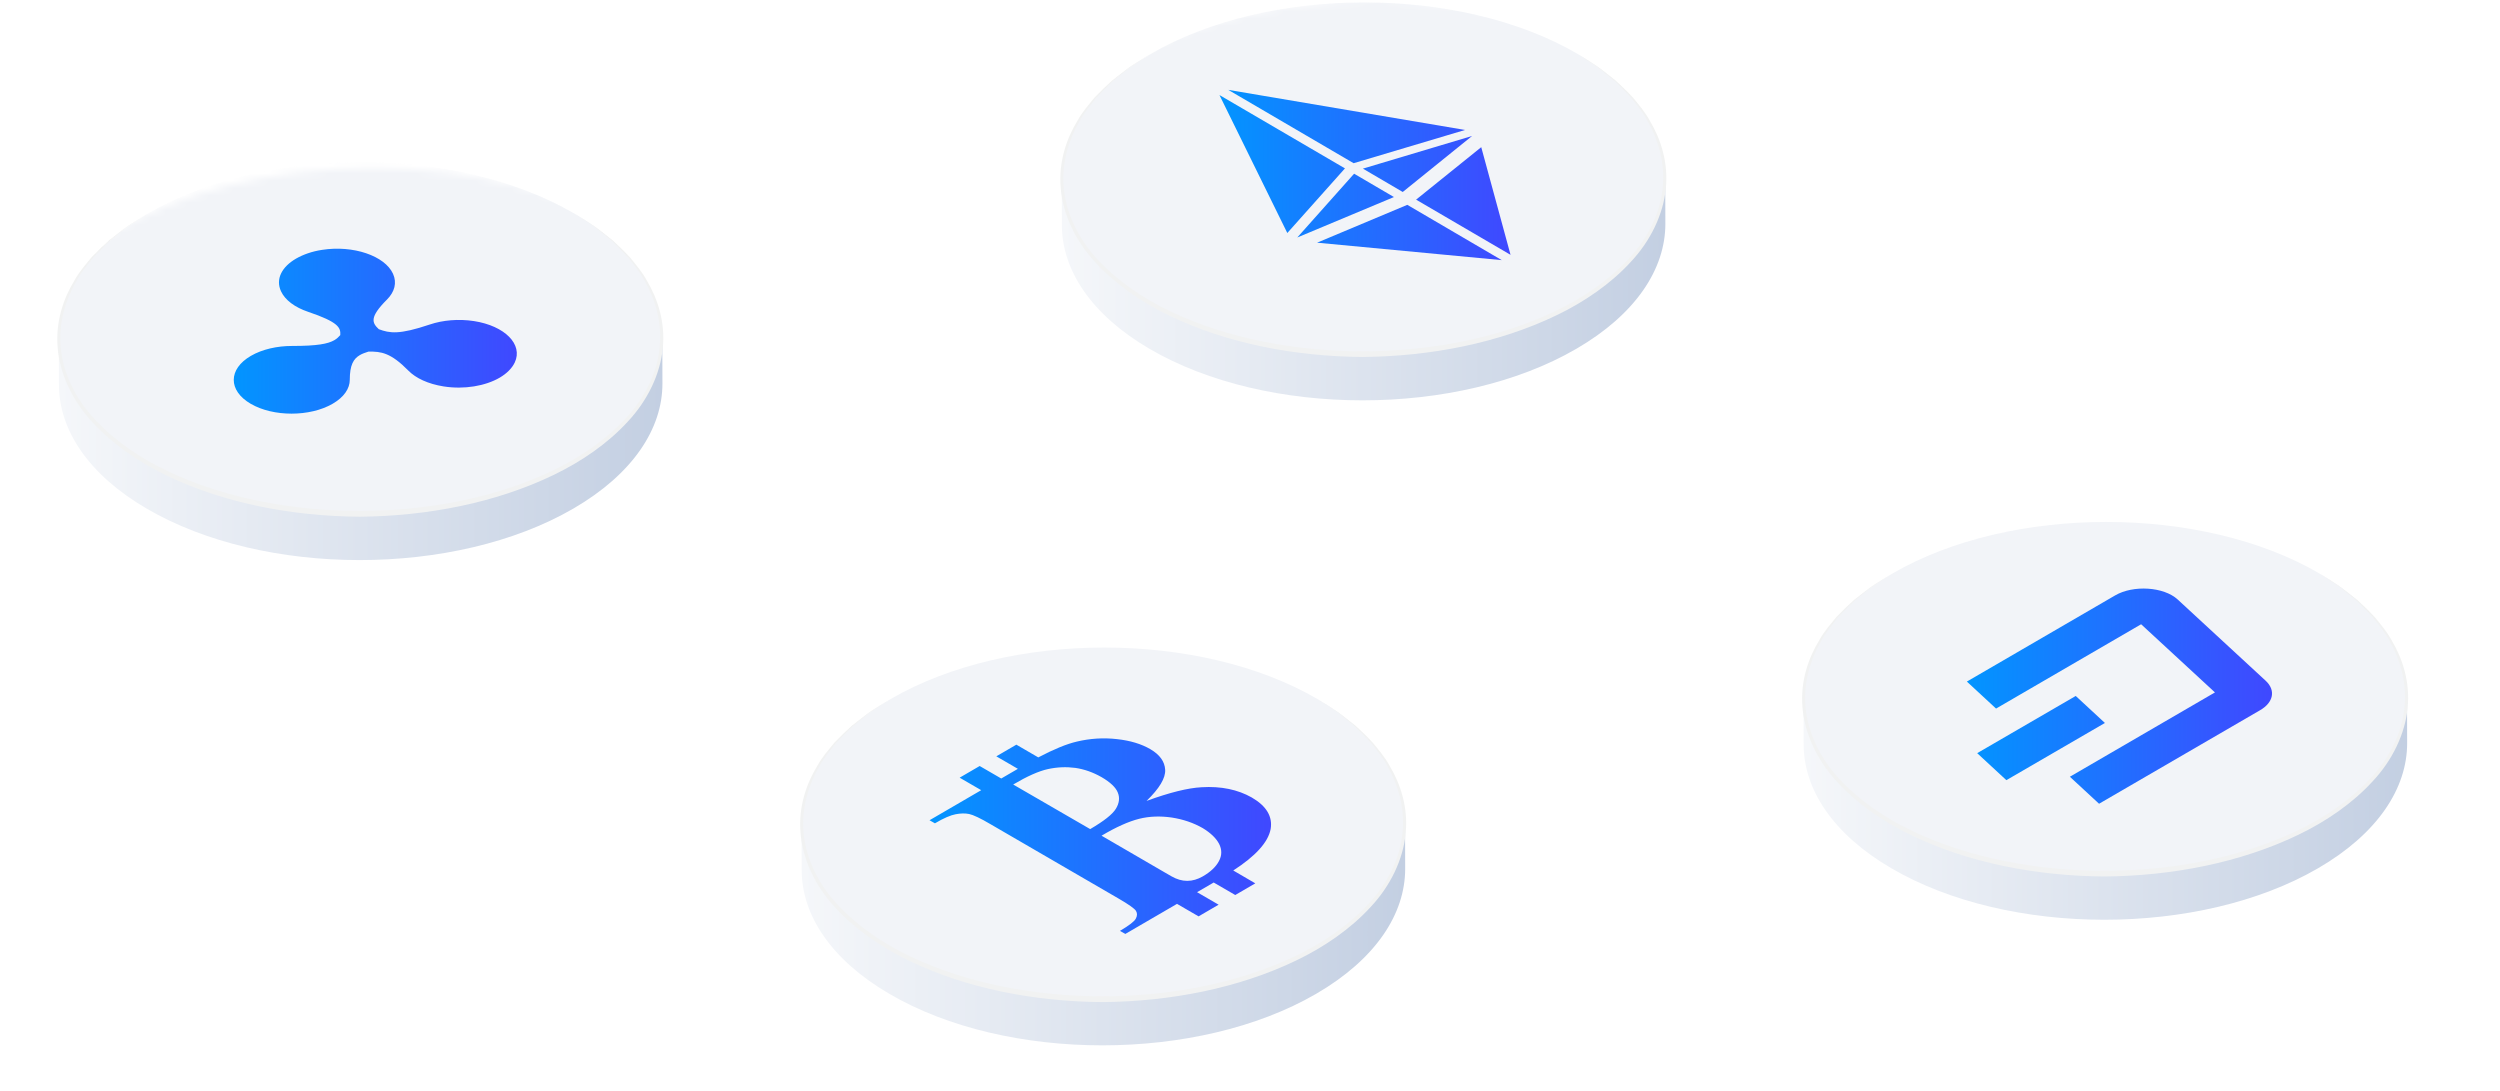 <svg width="339" height="148" viewBox="0 0 339 148" fill="none" xmlns="http://www.w3.org/2000/svg">
<mask id="mask0" mask-type="alpha" maskUnits="userSpaceOnUse" x="0" y="22" width="102" height="62">
<path d="M50.53 83.867C78.436 83.867 101.059 70.193 101.059 53.324C101.059 36.456 78.436 22.782 50.53 22.782C22.623 22.782 0 36.456 0 53.324C0 70.193 22.623 83.867 50.53 83.867Z" fill="url(#paint0_radial)"/>
</mask>
<g mask="url(#mask0)">
<g filter="url(#filter0_f)">
<path d="M57.284 70.891C71.498 70.891 83.021 65.655 83.021 59.195C83.021 52.735 71.498 47.498 57.284 47.498C43.071 47.498 31.548 52.735 31.548 59.195C31.548 65.655 43.071 70.891 57.284 70.891Z" fill="#020E14"/>
</g>
<path d="M89.81 45.727L89.826 51.98C89.842 58.12 85.822 64.277 77.75 68.962C61.717 78.269 35.801 78.284 19.879 68.962C11.966 64.341 8.009 58.28 7.993 52.203L7.978 45.951C7.993 52.012 11.95 58.072 19.863 62.709C35.785 72.016 61.701 72.016 77.734 62.709C85.79 58.024 89.826 51.868 89.81 45.727Z" fill="url(#paint1_linear)"/>
<path d="M20.035 28.97C36.067 19.663 61.968 19.663 77.905 28.97C93.827 38.276 93.748 53.388 77.715 62.694C61.682 72.001 35.766 72.017 19.844 62.694C3.922 53.388 4.002 38.276 20.035 28.97Z" fill="#F2F4F8"/>
<path d="M77.907 28.97C77.907 28.97 78.384 29.274 79.306 29.85C79.751 30.154 80.338 30.474 80.958 30.937C81.578 31.417 82.277 31.977 83.072 32.584C83.802 33.272 84.629 34.024 85.439 34.919C86.202 35.862 87.076 36.854 87.743 38.101C89.173 40.5 90.238 43.698 89.872 47.216C89.539 50.702 87.823 54.316 85.09 57.21C82.404 60.137 78.845 62.599 74.999 64.438C67.182 68.196 57.95 69.987 48.765 70.067C39.581 70.003 30.333 68.228 22.531 64.454C18.654 62.583 15.158 60.137 12.457 57.178C9.756 54.236 8.087 50.622 7.817 47.12C7.515 43.602 8.628 40.42 10.089 38.037C10.773 36.79 11.663 35.815 12.425 34.871C13.268 33.992 14.078 33.224 14.825 32.552C15.619 31.945 16.334 31.385 16.954 30.905C17.59 30.442 18.162 30.122 18.622 29.834C19.528 29.258 20.021 28.954 20.021 28.954C20.021 28.954 19.544 29.274 18.638 29.866C18.193 30.17 17.621 30.506 17.002 30.969C16.398 31.465 15.699 32.025 14.92 32.648C14.205 33.336 13.395 34.12 12.584 34.999C11.853 35.958 10.979 36.934 10.328 38.181C8.945 40.564 7.929 43.666 8.23 47.072C8.516 50.462 10.153 53.98 12.823 56.827C15.46 59.689 18.924 62.087 22.785 63.91C30.508 67.572 39.676 69.267 48.765 69.283C57.854 69.267 67.023 67.556 74.729 63.91C78.622 62.072 82.039 59.721 84.724 56.858C87.425 54.028 89.11 50.542 89.443 47.152C89.809 43.746 88.84 40.628 87.489 38.229C86.853 36.982 86.011 35.99 85.264 35.031C84.47 34.136 83.659 33.368 82.96 32.664C82.182 32.025 81.483 31.465 80.895 30.985C80.275 30.506 79.703 30.17 79.258 29.866C78.384 29.29 77.907 28.97 77.907 28.97Z" fill="#F1F2F2"/>
<path d="M40.153 35.063C41.106 34.52 42.298 34.088 43.68 33.88C47.875 33.224 52.181 34.679 53.294 37.126C53.85 38.357 53.5 39.589 52.483 40.612C50.052 43.043 50.449 43.778 51.371 44.642C52.849 45.185 54.104 45.409 58.283 44.002C60.031 43.41 62.176 43.219 64.273 43.538C68.469 44.194 70.947 46.705 69.803 49.151C69.422 49.951 68.707 50.654 67.753 51.214C65.831 52.333 62.955 52.845 60.142 52.397C58.045 52.062 56.376 51.278 55.375 50.255C52.976 47.824 51.689 47.648 49.957 47.68C49.512 47.824 49.13 47.952 48.781 48.16C47.939 48.655 47.43 49.487 47.43 51.502C47.43 52.685 46.652 53.852 45.11 54.748C42.028 56.539 37.038 56.539 33.987 54.748C30.921 52.957 30.937 50.047 34.019 48.256C35.56 47.36 37.578 46.912 39.597 46.912C43.045 46.912 44.475 46.625 45.333 46.129C45.666 45.937 45.921 45.697 46.143 45.441C46.207 44.434 45.921 43.682 41.758 42.275C40.01 41.683 38.659 40.708 38.103 39.493C37.34 37.846 38.214 36.183 40.153 35.063Z" fill="url(#paint2_linear)"/>
</g>
<mask id="mask1" mask-type="alpha" maskUnits="userSpaceOnUse" x="101" y="86" width="102" height="62">
<path d="M151.816 147.363C179.723 147.363 202.346 133.689 202.346 116.821C202.346 99.953 179.723 86.278 151.816 86.278C123.909 86.278 101.286 99.953 101.286 116.821C101.286 133.689 123.909 147.363 151.816 147.363Z" fill="url(#paint3_radial)"/>
</mask>
<g mask="url(#mask1)">
<g filter="url(#filter1_f)">
<path d="M155.25 133.066C169.464 133.066 180.987 127.829 180.987 121.369C180.987 114.909 169.464 109.672 155.25 109.672C141.036 109.672 129.514 114.909 129.514 121.369C129.514 127.829 141.036 133.066 155.25 133.066Z" fill="#020E14"/>
</g>
<path d="M190.526 111.53L190.542 117.782C190.558 123.923 186.538 130.079 178.466 134.764C162.433 144.071 136.516 144.087 120.595 134.764C112.682 130.143 108.725 124.083 108.709 118.006L108.693 111.754C108.709 117.814 112.666 123.875 120.579 128.512C136.501 137.819 162.417 137.819 178.45 128.512C186.522 123.827 190.542 117.67 190.526 111.53Z" fill="url(#paint4_linear)"/>
<path d="M120.771 94.787C136.804 85.48 162.704 85.48 178.642 94.787C194.563 104.094 194.484 119.205 178.451 128.512C162.418 137.818 136.502 137.834 120.58 128.512C104.643 119.205 104.738 104.094 120.771 94.787Z" fill="#F2F4F8"/>
<path d="M178.64 94.788C178.64 94.788 179.117 95.092 180.038 95.668C180.483 95.971 181.071 96.291 181.691 96.755C182.31 97.235 183.01 97.794 183.804 98.402C184.535 99.09 185.361 99.841 186.172 100.737C186.934 101.68 187.808 102.671 188.476 103.919C189.906 106.317 190.97 109.516 190.605 113.033C190.271 116.519 188.555 120.133 185.822 123.028C183.137 125.954 179.577 128.417 175.732 130.256C167.914 134.013 158.682 135.804 149.498 135.884C140.314 135.82 131.066 134.045 123.264 130.272C119.387 128.401 115.891 125.954 113.19 122.996C110.488 120.053 108.82 116.44 108.55 112.938C108.248 109.42 109.36 106.237 110.822 103.855C111.505 102.607 112.395 101.632 113.158 100.689C114 99.809 114.81 99.041 115.557 98.37C116.352 97.762 117.067 97.203 117.686 96.723C118.322 96.259 118.894 95.939 119.355 95.651C120.261 95.076 120.753 94.772 120.753 94.772C120.753 94.772 120.276 95.092 119.371 95.683C118.926 95.987 118.354 96.323 117.734 96.787C117.13 97.282 116.431 97.842 115.652 98.466C114.937 99.153 114.127 99.937 113.317 100.817C112.586 101.776 111.712 102.751 111.06 103.999C109.678 106.381 108.661 109.484 108.963 112.89C109.249 116.28 110.886 119.798 113.555 122.644C116.193 125.506 119.657 127.905 123.518 129.728C131.24 133.39 140.409 135.085 149.498 135.101C158.587 135.085 167.755 133.374 175.462 129.728C179.355 127.889 182.771 125.538 185.457 122.676C188.158 119.846 189.842 116.36 190.176 112.97C190.541 109.563 189.572 106.445 188.221 104.047C187.586 102.799 186.744 101.808 185.997 100.848C185.202 99.953 184.392 99.185 183.693 98.482C182.914 97.842 182.215 97.282 181.627 96.803C181.007 96.323 180.435 95.987 179.99 95.683C179.117 95.108 178.64 94.788 178.64 94.788Z" fill="#F1F2F2"/>
<path d="M162.94 106.749C161.081 106.845 158.586 107.468 155.472 108.604C157.22 106.909 158.062 105.501 157.998 104.382C157.935 103.263 157.268 102.335 155.98 101.584C154.773 100.88 153.247 100.416 151.452 100.224C149.64 100.017 147.829 100.128 146.018 100.56C144.635 100.88 142.887 101.6 140.79 102.703L137.818 100.976L135.101 102.559L138.025 104.254L135.769 105.565L132.845 103.87L130.128 105.453L133.051 107.148L126.044 111.226L126.775 111.642C127.967 110.938 128.904 110.538 129.587 110.411C130.255 110.283 130.859 110.267 131.415 110.379C131.955 110.491 132.956 110.954 134.386 111.802L151.595 121.796C153.041 122.628 153.851 123.203 154.042 123.523C154.233 123.843 154.217 124.195 154.01 124.578C153.804 124.962 153.089 125.506 151.865 126.226L152.596 126.641L159.603 122.564L162.527 124.259L165.244 122.676L162.321 120.98L164.577 119.669L167.501 121.364L170.218 119.781L167.231 118.038C170.202 116.119 171.95 114.248 172.299 112.425C172.585 110.73 171.743 109.307 169.741 108.14C167.85 107.068 165.578 106.589 162.94 106.749ZM137.389 106.381C139.28 105.261 140.853 104.558 142.109 104.286C143.364 104.014 144.587 103.966 145.811 104.126C147.019 104.302 148.21 104.718 149.386 105.389C150.562 106.077 151.309 106.781 151.579 107.484C151.865 108.188 151.77 108.923 151.309 109.675C150.848 110.427 149.688 111.338 147.829 112.425L137.389 106.381ZM165.308 114.424C165.705 115.208 165.705 115.991 165.292 116.759C164.879 117.542 164.148 118.23 163.099 118.838C162.4 119.237 161.701 119.445 160.986 119.445C160.271 119.445 159.572 119.237 158.872 118.838L157.871 118.262L149.37 113.321C151.357 112.138 153.057 111.386 154.455 111.034C155.853 110.682 157.331 110.634 158.888 110.858C160.446 111.098 161.844 111.578 163.099 112.297C164.148 112.937 164.895 113.641 165.308 114.424Z" fill="url(#paint5_linear)"/>
</g>
<mask id="mask2" mask-type="alpha" maskUnits="userSpaceOnUse" x="136" y="0" width="102" height="62">
<path d="M186.683 61.085C214.59 61.085 237.213 47.41 237.213 30.542C237.213 13.674 214.59 0 186.683 0C158.776 0 136.153 13.674 136.153 30.542C136.153 47.41 158.776 61.085 186.683 61.085Z" fill="url(#paint6_radial)"/>
</mask>
<g mask="url(#mask2)">
<g filter="url(#filter2_f)">
<path d="M188.457 45.117C202.671 45.117 214.194 39.88 214.194 33.42C214.194 26.96 202.671 21.723 188.457 21.723C174.243 21.723 162.721 26.96 162.721 33.42C162.721 39.88 174.243 45.117 188.457 45.117Z" fill="#020E14"/>
</g>
<path d="M225.807 24.067L225.823 30.319C225.839 36.459 221.819 42.616 213.747 47.301C197.714 56.608 171.798 56.624 155.876 47.301C147.963 42.68 144.006 36.619 143.99 30.543L143.975 24.29C143.99 30.351 147.947 36.411 155.86 41.049C171.782 50.355 197.698 50.355 213.731 41.049C221.803 36.363 225.823 30.207 225.807 24.067Z" fill="url(#paint7_linear)"/>
<path d="M156.05 7.308C172.083 -1.998 197.984 -1.998 213.921 7.308C229.843 16.615 229.763 31.727 213.73 41.033C197.698 50.34 171.781 50.356 155.86 41.033C139.922 31.727 140.017 16.631 156.05 7.308Z" fill="#F2F4F8"/>
<path d="M213.919 7.309C213.919 7.309 214.396 7.613 215.317 8.189C215.762 8.492 216.35 8.812 216.97 9.276C217.59 9.756 218.289 10.315 219.083 10.923C219.814 11.611 220.641 12.362 221.451 13.258C222.214 14.201 223.088 15.193 223.755 16.44C225.185 18.838 226.25 22.037 225.884 25.555C225.55 29.041 223.834 32.654 221.101 35.549C218.416 38.475 214.857 40.938 211.011 42.777C203.193 46.535 193.962 48.325 184.777 48.406C175.593 48.342 166.345 46.566 158.543 42.793C154.666 40.922 151.17 38.475 148.469 35.517C145.768 32.575 144.099 28.961 143.829 25.459C143.527 21.941 144.639 18.759 146.101 16.376C146.785 15.129 147.674 14.153 148.437 13.21C149.279 12.33 150.09 11.563 150.836 10.891C151.631 10.283 152.346 9.724 152.966 9.244C153.601 8.78 154.173 8.46 154.634 8.173C155.54 7.597 156.032 7.293 156.032 7.293C156.032 7.293 155.556 7.613 154.65 8.205C154.205 8.508 153.633 8.844 153.013 9.308C152.41 9.804 151.71 10.363 150.932 10.987C150.217 11.675 149.406 12.458 148.596 13.338C147.865 14.297 146.991 15.273 146.34 16.52C144.957 18.902 143.94 22.005 144.242 25.411C144.528 28.801 146.165 32.319 148.834 35.181C151.472 38.044 154.936 40.442 158.797 42.265C166.52 45.927 175.688 47.622 184.777 47.638C193.866 47.622 203.035 45.911 210.741 42.265C214.634 40.426 218.05 38.075 220.736 35.213C223.437 32.383 225.121 28.897 225.455 25.507C225.821 22.101 224.851 18.982 223.501 16.584C222.865 15.336 222.023 14.345 221.276 13.386C220.482 12.49 219.671 11.723 218.972 11.019C218.193 10.379 217.494 9.82 216.906 9.34C216.287 8.86 215.715 8.524 215.27 8.221C214.396 7.629 213.919 7.309 213.919 7.309Z" fill="#F1F2F2"/>
<path d="M166.55 12.185L198.664 17.622L183.552 22.131L166.55 12.185ZM199.617 18.437L184.808 22.866L190.21 26.033L199.617 18.437ZM200.856 19.956L192.022 27.072L204.829 34.556L200.856 19.956ZM165.358 12.888L174.559 31.597L182.376 22.834L165.358 12.888ZM183.616 23.554L175.909 32.205L189.018 26.72L183.616 23.554ZM190.83 27.776L178.595 32.909L203.637 35.275L190.83 27.776Z" fill="url(#paint8_linear)"/>
</g>
<mask id="mask3" mask-type="alpha" maskUnits="userSpaceOnUse" x="237" y="69" width="102" height="62">
<path d="M287.97 130.653C315.877 130.653 338.5 116.979 338.5 100.111C338.5 83.243 315.877 69.569 287.97 69.569C260.063 69.569 237.44 83.243 237.44 100.111C237.44 116.979 260.063 130.653 287.97 130.653Z" fill="url(#paint9_radial)"/>
</mask>
<g mask="url(#mask3)">
<g filter="url(#filter3_f)">
<path d="M291.402 118.027C305.615 118.027 317.138 112.79 317.138 106.33C317.138 99.87 305.615 94.633 291.402 94.633C277.188 94.633 265.665 99.87 265.665 106.33C265.665 112.79 277.188 118.027 291.402 118.027Z" fill="#020E14"/>
</g>
<path d="M326.393 94.499L326.409 100.751C326.425 106.892 322.405 113.048 314.333 117.734C298.3 127.04 272.384 127.056 256.462 117.734C248.549 113.112 244.592 107.052 244.576 100.975L244.561 94.723C244.576 100.783 248.533 106.844 256.446 111.481C272.368 120.788 298.284 120.788 314.317 111.481C322.389 106.796 326.409 100.655 326.393 94.499Z" fill="url(#paint10_linear)"/>
<path d="M256.634 77.757C272.667 68.45 298.568 68.45 314.505 77.757C330.427 87.063 330.347 102.175 314.314 111.481C298.282 120.788 272.365 120.804 256.444 111.481C240.506 102.175 240.601 87.063 256.634 77.757Z" fill="#F2F4F8"/>
<path d="M314.505 77.757C314.505 77.757 314.982 78.06 315.903 78.636C316.348 78.94 316.936 79.26 317.556 79.724C318.176 80.203 318.875 80.763 319.669 81.371C320.4 82.058 321.226 82.81 322.037 83.705C322.8 84.649 323.674 85.64 324.341 86.887C325.771 89.286 326.836 92.484 326.47 96.002C326.136 99.488 324.42 103.102 321.687 105.996C319.002 108.923 315.443 111.385 311.597 113.224C303.779 116.982 294.547 118.773 285.363 118.853C276.179 118.789 266.931 117.014 259.129 113.24C255.252 111.369 251.756 108.923 249.055 105.964C246.353 103.022 244.685 99.408 244.415 95.906C244.113 92.388 245.225 89.206 246.687 86.823C247.37 85.576 248.26 84.601 249.023 83.657C249.865 82.778 250.676 82.01 251.422 81.338C252.217 80.731 252.932 80.171 253.552 79.692C254.187 79.228 254.759 78.908 255.22 78.62C256.126 78.044 256.618 77.741 256.618 77.741C256.618 77.741 256.142 78.06 255.236 78.652C254.791 78.956 254.219 79.292 253.599 79.755C252.995 80.251 252.296 80.811 251.518 81.434C250.803 82.122 249.992 82.906 249.182 83.785C248.451 84.745 247.577 85.72 246.926 86.967C245.543 89.35 244.526 92.452 244.828 95.858C245.114 99.248 246.751 102.766 249.42 105.629C252.058 108.491 255.522 110.89 259.383 112.712C267.106 116.374 276.274 118.069 285.363 118.085C294.452 118.069 303.621 116.358 311.327 112.712C315.22 110.874 318.636 108.523 321.322 105.661C324.023 102.83 325.707 99.344 326.041 95.954C326.407 92.548 325.437 89.43 324.087 87.031C323.451 85.784 322.609 84.793 321.862 83.833C321.068 82.938 320.257 82.17 319.558 81.466C318.779 80.827 318.08 80.267 317.492 79.787C316.873 79.308 316.301 78.972 315.856 78.668C314.982 78.076 314.505 77.757 314.505 77.757Z" fill="#F1F2F2"/>
<path d="M281.47 94.372L285.426 98.034L272.063 105.79L268.106 102.128L281.47 94.372ZM266.708 92.421L270.665 96.083L290.336 84.65L300.347 93.892L280.675 105.326L284.632 108.988L306.464 96.307C308.292 95.252 308.609 93.605 307.243 92.325L295.294 81.292C293.419 79.565 289.272 79.293 286.793 80.748L266.708 92.421Z" fill="url(#paint11_linear)"/>
</g>
<defs>
<filter id="filter0_f" x="21.548" y="37.498" width="71.473" height="43.394" filterUnits="userSpaceOnUse" color-interpolation-filters="sRGB">
<feFlood flood-opacity="0" result="BackgroundImageFix"/>
<feBlend mode="normal" in="SourceGraphic" in2="BackgroundImageFix" result="shape"/>
<feGaussianBlur stdDeviation="5" result="effect1_foregroundBlur"/>
</filter>
<filter id="filter1_f" x="119.514" y="99.672" width="71.473" height="43.394" filterUnits="userSpaceOnUse" color-interpolation-filters="sRGB">
<feFlood flood-opacity="0" result="BackgroundImageFix"/>
<feBlend mode="normal" in="SourceGraphic" in2="BackgroundImageFix" result="shape"/>
<feGaussianBlur stdDeviation="5" result="effect1_foregroundBlur"/>
</filter>
<filter id="filter2_f" x="152.721" y="11.723" width="71.473" height="43.394" filterUnits="userSpaceOnUse" color-interpolation-filters="sRGB">
<feFlood flood-opacity="0" result="BackgroundImageFix"/>
<feBlend mode="normal" in="SourceGraphic" in2="BackgroundImageFix" result="shape"/>
<feGaussianBlur stdDeviation="5" result="effect1_foregroundBlur"/>
</filter>
<filter id="filter3_f" x="255.665" y="84.633" width="71.473" height="43.394" filterUnits="userSpaceOnUse" color-interpolation-filters="sRGB">
<feFlood flood-opacity="0" result="BackgroundImageFix"/>
<feBlend mode="normal" in="SourceGraphic" in2="BackgroundImageFix" result="shape"/>
<feGaussianBlur stdDeviation="5" result="effect1_foregroundBlur"/>
</filter>
<radialGradient id="paint0_radial" cx="0" cy="0" r="1" gradientUnits="userSpaceOnUse" gradientTransform="translate(50.535 53.322) scale(50.53 30.546)">
<stop stop-color="white"/>
<stop offset="0.369" stop-color="#FDFDFD"/>
<stop offset="0.504" stop-color="#F6F6F6"/>
<stop offset="0.6" stop-color="#EAEAEA"/>
<stop offset="0.678" stop-color="#D9D9D9"/>
<stop offset="0.745" stop-color="#C3C3C3"/>
<stop offset="0.804" stop-color="#A8A8A8"/>
<stop offset="0.857" stop-color="#888888"/>
<stop offset="0.907" stop-color="#626262"/>
<stop offset="0.952" stop-color="#373737"/>
<stop offset="0.993" stop-color="#090909"/>
<stop offset="1"/>
</radialGradient>
<linearGradient id="paint1_linear" x1="7.962" y1="60.829" x2="89.822" y2="60.829" gradientUnits="userSpaceOnUse">
<stop stop-color="#F5F7FA"/>
<stop offset="1" stop-color="#C3CFE2"/>
</linearGradient>
<linearGradient id="paint2_linear" x1="31.686" y1="44.9" x2="70.076" y2="44.9" gradientUnits="userSpaceOnUse">
<stop stop-color="#0295FF"/>
<stop offset="1" stop-color="#4048FF"/>
</linearGradient>
<radialGradient id="paint3_radial" cx="0" cy="0" r="1" gradientUnits="userSpaceOnUse" gradientTransform="translate(151.821 116.819) scale(50.53 30.546)">
<stop stop-color="white"/>
<stop offset="0.369" stop-color="#FDFDFD"/>
<stop offset="0.504" stop-color="#F6F6F6"/>
<stop offset="0.6" stop-color="#EAEAEA"/>
<stop offset="0.678" stop-color="#D9D9D9"/>
<stop offset="0.745" stop-color="#C3C3C3"/>
<stop offset="0.804" stop-color="#A8A8A8"/>
<stop offset="0.857" stop-color="#888888"/>
<stop offset="0.907" stop-color="#626262"/>
<stop offset="0.952" stop-color="#373737"/>
<stop offset="0.993" stop-color="#090909"/>
<stop offset="1"/>
</radialGradient>
<linearGradient id="paint4_linear" x1="108.689" y1="126.641" x2="190.549" y2="126.641" gradientUnits="userSpaceOnUse">
<stop stop-color="#F5F7FA"/>
<stop offset="1" stop-color="#C3CFE2"/>
</linearGradient>
<linearGradient id="paint5_linear" x1="126.03" y1="113.374" x2="172.347" y2="113.374" gradientUnits="userSpaceOnUse">
<stop stop-color="#0295FF"/>
<stop offset="1" stop-color="#4048FF"/>
</linearGradient>
<radialGradient id="paint6_radial" cx="0" cy="0" r="1" gradientUnits="userSpaceOnUse" gradientTransform="translate(186.689 30.542) scale(50.53 30.546)">
<stop stop-color="white"/>
<stop offset="0.369" stop-color="#FDFDFD"/>
<stop offset="0.504" stop-color="#F6F6F6"/>
<stop offset="0.6" stop-color="#EAEAEA"/>
<stop offset="0.678" stop-color="#D9D9D9"/>
<stop offset="0.745" stop-color="#C3C3C3"/>
<stop offset="0.804" stop-color="#A8A8A8"/>
<stop offset="0.857" stop-color="#888888"/>
<stop offset="0.907" stop-color="#626262"/>
<stop offset="0.952" stop-color="#373737"/>
<stop offset="0.993" stop-color="#090909"/>
<stop offset="1"/>
</radialGradient>
<linearGradient id="paint7_linear" x1="143.971" y1="39.17" x2="225.831" y2="39.17" gradientUnits="userSpaceOnUse">
<stop stop-color="#F5F7FA"/>
<stop offset="1" stop-color="#C3CFE2"/>
</linearGradient>
<linearGradient id="paint8_linear" x1="165.347" y1="23.723" x2="204.823" y2="23.723" gradientUnits="userSpaceOnUse">
<stop stop-color="#0295FF"/>
<stop offset="1" stop-color="#4048FF"/>
</linearGradient>
<radialGradient id="paint9_radial" cx="0" cy="0" r="1" gradientUnits="userSpaceOnUse" gradientTransform="translate(287.977 100.11) scale(50.53 30.546)">
<stop stop-color="white"/>
<stop offset="0.369" stop-color="#FDFDFD"/>
<stop offset="0.504" stop-color="#F6F6F6"/>
<stop offset="0.6" stop-color="#EAEAEA"/>
<stop offset="0.678" stop-color="#D9D9D9"/>
<stop offset="0.745" stop-color="#C3C3C3"/>
<stop offset="0.804" stop-color="#A8A8A8"/>
<stop offset="0.857" stop-color="#888888"/>
<stop offset="0.907" stop-color="#626262"/>
<stop offset="0.952" stop-color="#373737"/>
<stop offset="0.993" stop-color="#090909"/>
<stop offset="1"/>
</radialGradient>
<linearGradient id="paint10_linear" x1="244.556" y1="109.614" x2="326.416" y2="109.614" gradientUnits="userSpaceOnUse">
<stop stop-color="#F5F7FA"/>
<stop offset="1" stop-color="#C3CFE2"/>
</linearGradient>
<linearGradient id="paint11_linear" x1="266.696" y1="94.388" x2="308.08" y2="94.388" gradientUnits="userSpaceOnUse">
<stop stop-color="#0295FF"/>
<stop offset="1" stop-color="#4048FF"/>
</linearGradient>
</defs>
</svg>
